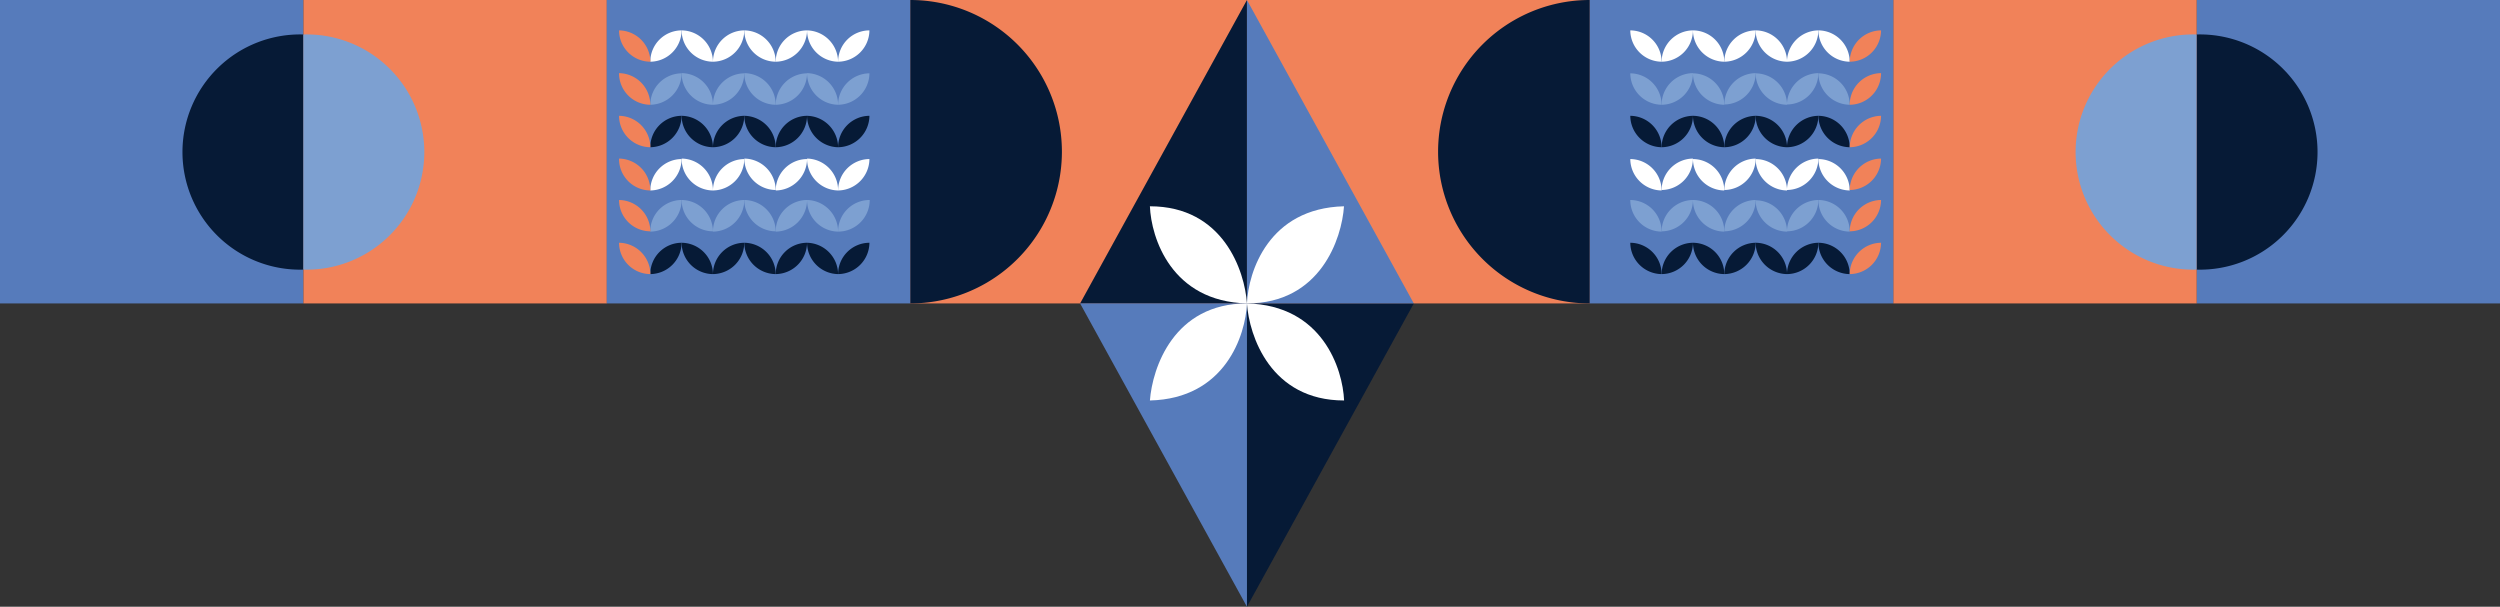 <svg xmlns="http://www.w3.org/2000/svg" viewBox="0 0 262.5 63.71"><rect x="0" y="0" width="262.5" height="63.71" fill="#333333" stroke="none"/><defs><style>.cls-1{fill:#567bbb;}.cls-2{fill:#f18259;}.cls-3{fill:#061a36;}.cls-4{fill:#7da0d1;}.cls-5{fill:#fff;}</style></defs><g id="Laag_2" data-name="Laag 2"><g id="Laag_2-2" data-name="Laag 2"><rect class="cls-1" width="31.86" height="31.86"/><rect class="cls-2" x="31.86" width="31.86" height="31.86"/><rect class="cls-2" x="95.57" width="35.68" height="31.86"/><path class="cls-3" d="M31.86,28.31a12.35,12.35,0,1,1,0-24.69Z"/><path class="cls-4" d="M31.85,3.62a12.35,12.35,0,1,1,0,24.69Z"/><path class="cls-3" d="M95.57,0a15.93,15.93,0,1,1,0,31.86Z"/><rect class="cls-1" x="63.71" width="31.86" height="31.86"/><path class="cls-5" d="M68.28,6.48a3.3,3.3,0,0,1,3.29-3.29A3.32,3.32,0,0,1,68.28,6.48Z"/><path class="cls-4" d="M68.28,11a3.32,3.32,0,0,1,3.29-3.3A3.33,3.33,0,0,1,68.28,11Z"/><path class="cls-3" d="M68.28,15.46a3.31,3.31,0,0,1,3.29-3.3A3.33,3.33,0,0,1,68.28,15.46Z"/><path class="cls-5" d="M68.28,20a3.31,3.31,0,0,1,3.29-3.3A3.33,3.33,0,0,1,68.28,20Z"/><path class="cls-4" d="M68.28,24.32A3.3,3.3,0,0,1,71.57,21,3.32,3.32,0,0,1,68.28,24.32Z"/><path class="cls-3" d="M68.28,28.78a3.3,3.3,0,0,1,3.29-3.29A3.32,3.32,0,0,1,68.28,28.78Z"/><path class="cls-5" d="M74.86,6.48a3.31,3.31,0,0,1,3.29-3.29A3.32,3.32,0,0,1,74.86,6.48Z"/><path class="cls-4" d="M74.86,11a3.32,3.32,0,0,1,3.29-3.3A3.33,3.33,0,0,1,74.86,11Z"/><path class="cls-3" d="M74.86,15.46a3.32,3.32,0,0,1,3.29-3.3A3.33,3.33,0,0,1,74.86,15.46Z"/><path class="cls-5" d="M74.86,20a3.32,3.32,0,0,1,3.29-3.3A3.33,3.33,0,0,1,74.86,20Z"/><path class="cls-4" d="M74.86,24.32A3.31,3.31,0,0,1,78.15,21,3.32,3.32,0,0,1,74.86,24.32Z"/><path class="cls-3" d="M74.86,28.78a3.31,3.31,0,0,1,3.29-3.29A3.32,3.32,0,0,1,74.86,28.78Z"/><path class="cls-5" d="M81.45,6.48a3.3,3.3,0,0,1,3.29-3.29A3.33,3.33,0,0,1,81.45,6.48Z"/><path class="cls-5" d="M88,6.48a3.3,3.3,0,0,1,3.29-3.29A3.32,3.32,0,0,1,88,6.48Z"/><path class="cls-4" d="M81.45,11a3.32,3.32,0,0,1,3.29-3.3A3.33,3.33,0,0,1,81.45,11Z"/><path class="cls-4" d="M88,11a3.32,3.32,0,0,1,3.29-3.3A3.33,3.33,0,0,1,88,11Z"/><path class="cls-3" d="M81.45,15.46a3.31,3.31,0,0,1,3.29-3.3A3.33,3.33,0,0,1,81.45,15.46Z"/><path class="cls-3" d="M88,15.46a3.31,3.31,0,0,1,3.29-3.3A3.33,3.33,0,0,1,88,15.46Z"/><path class="cls-5" d="M81.45,20a3.31,3.31,0,0,1,3.29-3.3A3.33,3.33,0,0,1,81.45,20Z"/><path class="cls-4" d="M81.45,24.32A3.3,3.3,0,0,1,84.74,21,3.33,3.33,0,0,1,81.45,24.32Z"/><path class="cls-3" d="M81.45,28.78a3.3,3.3,0,0,1,3.29-3.29A3.33,3.33,0,0,1,81.45,28.78Z"/><path class="cls-5" d="M88,20a3.31,3.31,0,0,1,3.29-3.3A3.33,3.33,0,0,1,88,20Z"/><path class="cls-4" d="M88,24.32A3.3,3.3,0,0,1,91.32,21,3.32,3.32,0,0,1,88,24.32Z"/><path class="cls-3" d="M88,28.78a3.3,3.3,0,0,1,3.29-3.29A3.32,3.32,0,0,1,88,28.78Z"/><path class="cls-2" d="M65,3.19a3.3,3.3,0,0,0,3.29,3.29A3.33,3.33,0,0,0,65,3.19Z"/><path class="cls-2" d="M65,7.68A3.3,3.3,0,0,0,68.28,11,3.33,3.33,0,0,0,65,7.68Z"/><path class="cls-2" d="M65,12.16a3.31,3.31,0,0,0,3.29,3.3A3.33,3.33,0,0,0,65,12.16Z"/><path class="cls-2" d="M65,16.65A3.31,3.31,0,0,0,68.28,20,3.33,3.33,0,0,0,65,16.65Z"/><path class="cls-2" d="M65,21a3.3,3.3,0,0,0,3.29,3.29A3.33,3.33,0,0,0,65,21Z"/><path class="cls-2" d="M65,25.49a3.3,3.3,0,0,0,3.29,3.29A3.33,3.33,0,0,0,65,25.49Z"/><path class="cls-5" d="M71.57,3.19a3.31,3.31,0,0,0,3.29,3.29A3.32,3.32,0,0,0,71.57,3.19Z"/><path class="cls-4" d="M71.57,7.68A3.31,3.31,0,0,0,74.86,11,3.32,3.32,0,0,0,71.57,7.68Z"/><path class="cls-3" d="M71.57,12.16a3.32,3.32,0,0,0,3.29,3.3A3.33,3.33,0,0,0,71.57,12.16Z"/><path class="cls-5" d="M71.57,16.65A3.32,3.32,0,0,0,74.86,20,3.33,3.33,0,0,0,71.57,16.65Z"/><path class="cls-4" d="M71.57,21a3.31,3.31,0,0,0,3.29,3.29A3.32,3.32,0,0,0,71.57,21Z"/><path class="cls-3" d="M71.57,25.49a3.31,3.31,0,0,0,3.29,3.29A3.32,3.32,0,0,0,71.57,25.49Z"/><path class="cls-5" d="M78.15,3.19a3.32,3.32,0,0,0,3.3,3.29A3.33,3.33,0,0,0,78.15,3.19Z"/><path class="cls-5" d="M84.74,3.19A3.31,3.31,0,0,0,88,6.48,3.33,3.33,0,0,0,84.74,3.19Z"/><path class="cls-4" d="M78.15,7.68A3.32,3.32,0,0,0,81.45,11,3.33,3.33,0,0,0,78.15,7.68Z"/><path class="cls-4" d="M84.74,7.68A3.31,3.31,0,0,0,88,11,3.33,3.33,0,0,0,84.74,7.68Z"/><path class="cls-3" d="M78.15,12.16a3.33,3.33,0,0,0,3.3,3.3A3.34,3.34,0,0,0,78.15,12.16Z"/><path class="cls-3" d="M84.74,12.16A3.32,3.32,0,0,0,88,15.46,3.33,3.33,0,0,0,84.74,12.16Z"/><path class="cls-5" d="M78.15,16.65a3.33,3.33,0,0,0,3.3,3.3A3.34,3.34,0,0,0,78.15,16.65Z"/><path class="cls-4" d="M78.15,21a3.32,3.32,0,0,0,3.3,3.29A3.33,3.33,0,0,0,78.15,21Z"/><path class="cls-3" d="M78.15,25.49a3.32,3.32,0,0,0,3.3,3.29A3.33,3.33,0,0,0,78.15,25.49Z"/><path class="cls-5" d="M84.74,16.65A3.32,3.32,0,0,0,88,20,3.33,3.33,0,0,0,84.74,16.65Z"/><path class="cls-4" d="M84.74,21A3.31,3.31,0,0,0,88,24.32,3.33,3.33,0,0,0,84.74,21Z"/><path class="cls-3" d="M84.74,25.49A3.31,3.31,0,0,0,88,28.78,3.33,3.33,0,0,0,84.74,25.49Z"/><rect class="cls-1" x="230.64" width="31.86" height="31.86"/><rect class="cls-2" x="198.79" width="31.86" height="31.86"/><rect class="cls-2" x="131.25" width="35.68" height="31.86"/><path class="cls-3" d="M230.64,28.31a12.35,12.35,0,1,0,0-24.69Z"/><path class="cls-4" d="M230.64,3.62a12.35,12.35,0,1,0,0,24.69Z"/><path class="cls-3" d="M166.93,0a15.93,15.93,0,0,0,0,31.86Z"/><rect class="cls-1" x="166.93" width="31.86" height="31.86"/><path class="cls-5" d="M194.22,6.48a3.31,3.31,0,0,0-3.29-3.29A3.32,3.32,0,0,0,194.22,6.48Z"/><path class="cls-4" d="M194.22,11a3.32,3.32,0,0,0-3.29-3.3A3.33,3.33,0,0,0,194.22,11Z"/><path class="cls-3" d="M194.22,15.46a3.32,3.32,0,0,0-3.29-3.3A3.33,3.33,0,0,0,194.22,15.46Z"/><path class="cls-5" d="M194.22,20a3.32,3.32,0,0,0-3.29-3.3A3.33,3.33,0,0,0,194.22,20Z"/><path class="cls-4" d="M194.22,24.32A3.31,3.31,0,0,0,190.93,21,3.32,3.32,0,0,0,194.22,24.32Z"/><path class="cls-3" d="M194.22,28.78a3.31,3.31,0,0,0-3.29-3.29A3.32,3.32,0,0,0,194.22,28.78Z"/><path class="cls-5" d="M187.64,6.48a3.31,3.31,0,0,0-3.3-3.29A3.33,3.33,0,0,0,187.64,6.48Z"/><path class="cls-4" d="M187.64,11a3.33,3.33,0,0,0-3.3-3.3A3.34,3.34,0,0,0,187.64,11Z"/><path class="cls-3" d="M187.64,15.46a3.32,3.32,0,0,0-3.3-3.3A3.34,3.34,0,0,0,187.64,15.46Z"/><path class="cls-5" d="M187.64,20a3.32,3.32,0,0,0-3.3-3.3A3.34,3.34,0,0,0,187.64,20Z"/><path class="cls-4" d="M187.64,24.32a3.31,3.31,0,0,0-3.3-3.29A3.33,3.33,0,0,0,187.64,24.32Z"/><path class="cls-3" d="M187.64,28.78a3.31,3.31,0,0,0-3.3-3.29A3.33,3.33,0,0,0,187.64,28.78Z"/><path class="cls-5" d="M181.05,6.48a3.3,3.3,0,0,0-3.29-3.29A3.32,3.32,0,0,0,181.05,6.48Z"/><path class="cls-5" d="M174.47,6.48a3.31,3.31,0,0,0-3.29-3.29A3.32,3.32,0,0,0,174.47,6.48Z"/><path class="cls-4" d="M181.05,11a3.32,3.32,0,0,0-3.29-3.3A3.33,3.33,0,0,0,181.05,11Z"/><path class="cls-4" d="M174.47,11a3.32,3.32,0,0,0-3.29-3.3A3.33,3.33,0,0,0,174.47,11Z"/><path class="cls-3" d="M181.05,15.46a3.31,3.31,0,0,0-3.29-3.3A3.33,3.33,0,0,0,181.05,15.46Z"/><path class="cls-3" d="M174.47,15.46a3.32,3.32,0,0,0-3.29-3.3A3.33,3.33,0,0,0,174.47,15.46Z"/><path class="cls-5" d="M181.05,20a3.31,3.31,0,0,0-3.29-3.3A3.33,3.33,0,0,0,181.05,20Z"/><path class="cls-4" d="M181.05,24.32A3.3,3.3,0,0,0,177.76,21,3.32,3.32,0,0,0,181.05,24.32Z"/><path class="cls-3" d="M181.05,28.78a3.3,3.3,0,0,0-3.29-3.29A3.32,3.32,0,0,0,181.05,28.78Z"/><path class="cls-5" d="M174.47,20a3.32,3.32,0,0,0-3.29-3.3A3.33,3.33,0,0,0,174.47,20Z"/><path class="cls-4" d="M174.47,24.32A3.31,3.31,0,0,0,171.18,21,3.32,3.32,0,0,0,174.47,24.32Z"/><path class="cls-3" d="M174.47,28.78a3.31,3.31,0,0,0-3.29-3.29A3.32,3.32,0,0,0,174.47,28.78Z"/><path class="cls-2" d="M197.51,3.19a3.31,3.31,0,0,1-3.29,3.29A3.32,3.32,0,0,1,197.51,3.19Z"/><path class="cls-2" d="M197.51,7.68A3.31,3.31,0,0,1,194.22,11,3.32,3.32,0,0,1,197.51,7.68Z"/><path class="cls-2" d="M197.51,12.16a3.32,3.32,0,0,1-3.29,3.3A3.33,3.33,0,0,1,197.51,12.16Z"/><path class="cls-2" d="M197.51,16.65a3.32,3.32,0,0,1-3.29,3.3A3.33,3.33,0,0,1,197.51,16.65Z"/><path class="cls-2" d="M197.51,21a3.31,3.31,0,0,1-3.29,3.29A3.32,3.32,0,0,1,197.51,21Z"/><path class="cls-2" d="M197.51,25.49a3.31,3.31,0,0,1-3.29,3.29A3.32,3.32,0,0,1,197.51,25.49Z"/><path class="cls-5" d="M190.93,3.19a3.32,3.32,0,0,1-3.3,3.29A3.34,3.34,0,0,1,190.93,3.19Z"/><path class="cls-4" d="M190.93,7.68a3.32,3.32,0,0,1-3.3,3.29A3.34,3.34,0,0,1,190.93,7.68Z"/><path class="cls-3" d="M190.93,12.16a3.33,3.33,0,0,1-3.3,3.3A3.34,3.34,0,0,1,190.93,12.16Z"/><path class="cls-5" d="M190.93,16.65a3.33,3.33,0,0,1-3.3,3.3A3.34,3.34,0,0,1,190.93,16.65Z"/><path class="cls-4" d="M190.93,21a3.32,3.32,0,0,1-3.3,3.29A3.34,3.34,0,0,1,190.93,21Z"/><path class="cls-3" d="M190.93,25.49a3.32,3.32,0,0,1-3.3,3.29A3.34,3.34,0,0,1,190.93,25.49Z"/><path class="cls-5" d="M184.35,3.19a3.33,3.33,0,0,1-3.3,3.29A3.33,3.33,0,0,1,184.35,3.19Z"/><path class="cls-5" d="M177.76,3.19a3.31,3.31,0,0,1-3.29,3.29A3.32,3.32,0,0,1,177.76,3.19Z"/><path class="cls-4" d="M184.35,7.68a3.33,3.33,0,0,1-3.3,3.29A3.33,3.33,0,0,1,184.35,7.68Z"/><path class="cls-4" d="M177.76,7.68A3.31,3.31,0,0,1,174.47,11,3.32,3.32,0,0,1,177.76,7.68Z"/><path class="cls-3" d="M184.35,12.16a3.33,3.33,0,0,1-3.3,3.3A3.34,3.34,0,0,1,184.35,12.16Z"/><path class="cls-3" d="M177.76,12.16a3.32,3.32,0,0,1-3.29,3.3A3.33,3.33,0,0,1,177.76,12.16Z"/><path class="cls-5" d="M184.35,16.65a3.33,3.33,0,0,1-3.3,3.3A3.34,3.34,0,0,1,184.35,16.65Z"/><path class="cls-4" d="M184.35,21a3.33,3.33,0,0,1-3.3,3.29A3.33,3.33,0,0,1,184.35,21Z"/><path class="cls-3" d="M184.35,25.49a3.33,3.33,0,0,1-3.3,3.29A3.33,3.33,0,0,1,184.35,25.49Z"/><path class="cls-5" d="M177.76,16.65a3.32,3.32,0,0,1-3.29,3.3A3.33,3.33,0,0,1,177.76,16.65Z"/><path class="cls-4" d="M177.76,21a3.31,3.31,0,0,1-3.29,3.29A3.32,3.32,0,0,1,177.76,21Z"/><path class="cls-3" d="M177.76,25.49a3.31,3.31,0,0,1-3.29,3.29A3.32,3.32,0,0,1,177.76,25.49Z"/><path class="cls-3" d="M130.93,31.86V0L113.41,31.86Z"/><path class="cls-3" d="M130.93,31.86V63.71l17.52-31.85Z"/><path class="cls-1" d="M130.93,31.86H113.41l17.52,31.85Z"/><path class="cls-1" d="M130.93,31.86h17.52L130.93,0Z"/><path class="cls-5" d="M130.93,31.86c.14-3.31,2.26-10,10.19-10.2C140.89,25.06,138.64,31.86,130.93,31.86Z"/><path class="cls-5" d="M120.74,21.66c.13,3.31,2.25,10,10.19,10.2C130.7,28.46,128.45,21.66,120.74,21.66Z"/><path class="cls-5" d="M130.93,31.86c-.14,3.3-2.26,10-10.19,10.19C121,38.65,123.22,31.86,130.93,31.86Z"/><path class="cls-5" d="M141.13,42.05c-.14-3.3-2.26-10-10.2-10.19C131.16,35.26,133.41,42.05,141.13,42.05Z"/></g></g></svg>
